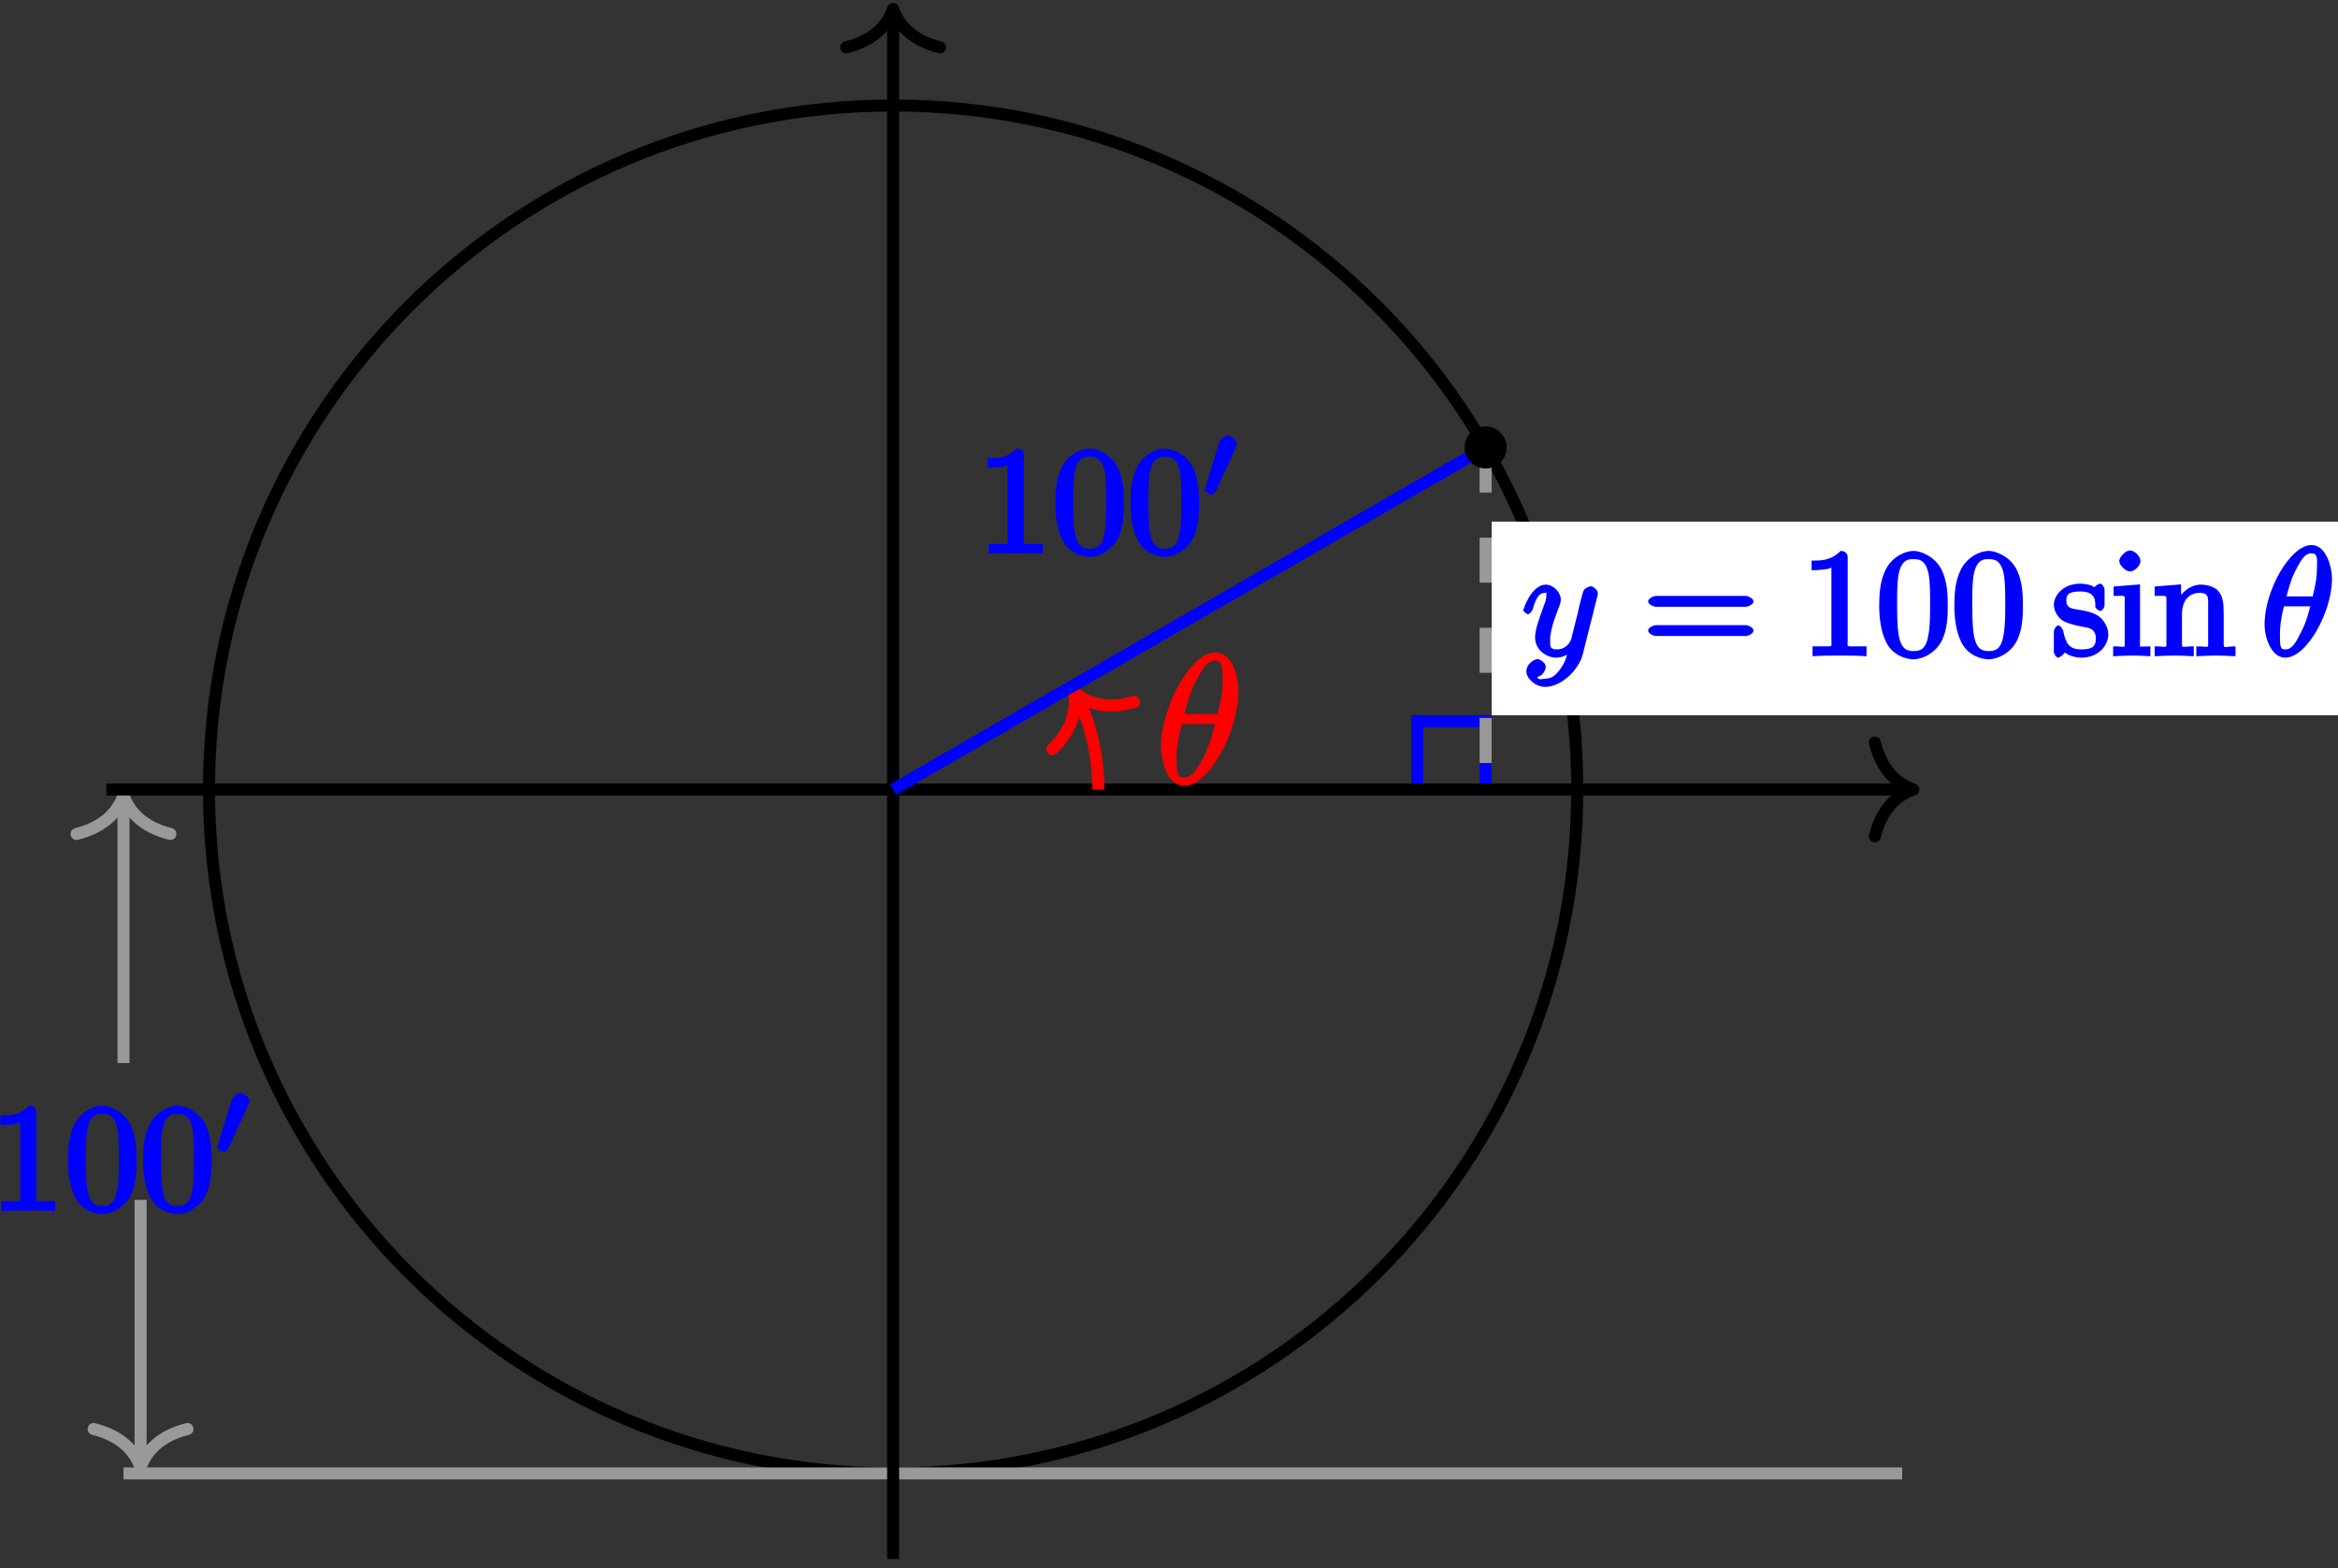 <?xml version="1.0" encoding="UTF-8"?>
<svg xmlns="http://www.w3.org/2000/svg" xmlns:xlink="http://www.w3.org/1999/xlink" width="155pt" height="104pt" viewBox="0 0 155 104" version="1.1">
<rect x="0" y="0" width="155" height="104" fill="#333333" stroke="none"/>
<defs>
<g>
<symbol overflow="visible" id="glyph0-0">
<path style="stroke:none;" d=""/>
</symbol>
<symbol overflow="visible" id="glyph0-1">
<path style="stroke:none;" d="M 5.016 -3.953 C 5.047 -4.094 5.047 -4.109 5.047 -4.188 C 5.047 -4.359 4.75 -4.625 4.594 -4.625 C 4.5 -4.625 4.203 -4.516 4.109 -4.344 C 4.047 -4.203 3.969 -3.891 3.922 -3.703 C 3.859 -3.453 3.781 -3.188 3.734 -2.906 L 3.281 -1.109 C 3.234 -0.969 2.984 -0.438 2.328 -0.438 C 1.828 -0.438 1.891 -0.703 1.891 -1.078 C 1.891 -1.531 2.047 -2.156 2.391 -3.031 C 2.547 -3.438 2.594 -3.547 2.594 -3.75 C 2.594 -4.203 2.109 -4.734 1.609 -4.734 C 0.656 -4.734 0.109 -3.125 0.109 -3.031 C 0.109 -2.938 0.391 -2.766 0.406 -2.766 C 0.516 -2.766 0.688 -2.953 0.734 -3.109 C 1 -4.047 1.234 -4.188 1.578 -4.188 C 1.656 -4.188 1.641 -4.344 1.641 -4.031 C 1.641 -3.781 1.547 -3.516 1.469 -3.328 C 1.078 -2.266 0.891 -1.703 0.891 -1.234 C 0.891 -0.344 1.703 0.109 2.297 0.109 C 2.688 0.109 3.141 -0.109 3.422 -0.391 L 3.125 -0.5 C 2.984 0.016 2.922 0.391 2.516 0.922 C 2.266 1.25 2.016 1.5 1.562 1.5 C 1.422 1.5 1.141 1.641 1.031 1.406 C 0.953 1.406 1.203 1.359 1.344 1.234 C 1.453 1.141 1.594 0.906 1.594 0.719 C 1.594 0.406 1.156 0.203 1.062 0.203 C 0.828 0.203 0.312 0.531 0.312 1.016 C 0.312 1.516 0.938 2.047 1.562 2.047 C 2.578 2.047 3.781 0.984 4.062 -0.156 Z M 5.016 -3.953 "/>
</symbol>
<symbol overflow="visible" id="glyph0-2">
<path style="stroke:none;" d="M 4.703 -5.141 C 4.703 -5.797 4.359 -7.359 3.344 -7.359 C 1.953 -7.359 0.234 -4.375 0.234 -2.094 C 0.234 -1.156 0.703 0.109 1.609 0.109 C 3.016 0.109 4.703 -2.906 4.703 -5.141 Z M 1.641 -3.781 C 1.812 -4.422 1.969 -5.109 2.359 -5.812 C 2.625 -6.297 2.875 -6.812 3.328 -6.812 C 3.812 -6.812 3.703 -6.328 3.703 -5.766 C 3.703 -5.281 3.625 -4.766 3.422 -3.953 L 1.688 -3.953 Z M 3.297 -3.453 C 3.188 -3 3.016 -2.266 2.641 -1.562 C 2.297 -0.875 2.047 -0.438 1.609 -0.438 C 1.281 -0.438 1.25 -0.562 1.25 -1.484 C 1.25 -1.906 1.312 -2.484 1.516 -3.297 L 3.25 -3.297 Z M 3.297 -3.453 "/>
</symbol>
<symbol overflow="visible" id="glyph1-0">
<path style="stroke:none;" d=""/>
</symbol>
<symbol overflow="visible" id="glyph1-1">
<path style="stroke:none;" d="M 6.844 -3.266 C 7 -3.266 7.359 -3.422 7.359 -3.625 C 7.359 -3.812 7 -3.984 6.859 -3.984 L 0.891 -3.984 C 0.75 -3.984 0.375 -3.812 0.375 -3.625 C 0.375 -3.422 0.75 -3.266 0.891 -3.266 Z M 6.859 -1.328 C 7 -1.328 7.359 -1.484 7.359 -1.688 C 7.359 -1.891 7 -2.047 6.844 -2.047 L 0.891 -2.047 C 0.75 -2.047 0.375 -1.891 0.375 -1.688 C 0.375 -1.484 0.75 -1.328 0.891 -1.328 Z M 6.859 -1.328 "/>
</symbol>
<symbol overflow="visible" id="glyph1-2">
<path style="stroke:none;" d="M 3.094 -6.547 C 3.094 -6.781 2.938 -6.969 2.625 -6.969 C 1.953 -6.281 1.203 -6.328 0.703 -6.328 L 0.703 -5.688 C 1.094 -5.688 1.797 -5.734 2.016 -5.859 L 2.016 -0.953 C 2.016 -0.594 2.156 -0.641 1.266 -0.641 L 0.766 -0.641 L 0.766 0.016 C 1.297 -0.031 2.156 -0.031 2.562 -0.031 C 2.953 -0.031 3.828 -0.031 4.344 0.016 L 4.344 -0.641 L 3.859 -0.641 C 2.953 -0.641 3.094 -0.578 3.094 -0.953 Z M 3.094 -6.547 "/>
</symbol>
<symbol overflow="visible" id="glyph1-3">
<path style="stroke:none;" d="M 4.75 -3.344 C 4.75 -4.141 4.703 -4.938 4.359 -5.688 C 3.891 -6.641 2.906 -6.969 2.5 -6.969 C 1.891 -6.969 0.984 -6.547 0.578 -5.609 C 0.266 -4.922 0.203 -4.141 0.203 -3.344 C 0.203 -2.609 0.297 -1.594 0.703 -0.844 C 1.141 -0.031 2 0.219 2.484 0.219 C 3.016 0.219 3.953 -0.156 4.391 -1.094 C 4.703 -1.781 4.75 -2.562 4.75 -3.344 Z M 2.484 -0.328 C 2.094 -0.328 1.672 -0.406 1.5 -1.359 C 1.391 -1.969 1.391 -2.875 1.391 -3.469 C 1.391 -4.109 1.391 -4.766 1.469 -5.297 C 1.656 -6.484 2.234 -6.422 2.484 -6.422 C 2.812 -6.422 3.297 -6.406 3.484 -5.406 C 3.578 -4.859 3.578 -4.094 3.578 -3.469 C 3.578 -2.719 3.578 -2.047 3.469 -1.406 C 3.312 -0.453 2.938 -0.328 2.484 -0.328 Z M 2.484 -0.328 "/>
</symbol>
<symbol overflow="visible" id="glyph1-4">
<path style="stroke:none;" d="M 2.078 -1.938 C 2.297 -1.891 2.938 -1.891 2.938 -1.172 C 2.938 -0.672 2.766 -0.438 1.984 -0.438 C 1.141 -0.438 0.953 -0.844 0.766 -1.688 C 0.734 -1.812 0.562 -2.031 0.453 -2.031 C 0.328 -2.031 0.156 -1.781 0.156 -1.609 L 0.156 -0.297 C 0.156 -0.125 0.328 0.109 0.438 0.109 C 0.484 0.109 0.625 0.047 0.812 -0.141 C 0.828 -0.156 0.828 -0.172 0.891 -0.234 C 1.203 0.047 1.781 0.109 1.984 0.109 C 3.125 0.109 3.766 -0.719 3.766 -1.438 C 3.766 -1.969 3.406 -2.375 3.297 -2.5 C 2.953 -2.828 2.453 -2.953 2.031 -3.031 C 1.469 -3.141 0.984 -3.094 0.984 -3.672 C 0.984 -4.031 1.062 -4.281 1.922 -4.281 C 3.016 -4.281 2.891 -3.531 2.906 -3.234 C 2.922 -3.141 3.188 -2.984 3.203 -2.984 C 3.344 -2.984 3.516 -3.188 3.516 -3.375 L 3.516 -4.391 C 3.516 -4.562 3.344 -4.797 3.234 -4.797 C 3.188 -4.797 3.031 -4.75 2.906 -4.625 C 2.875 -4.578 2.766 -4.5 2.844 -4.562 C 2.609 -4.75 2.078 -4.797 1.922 -4.797 C 0.703 -4.797 0.156 -3.953 0.156 -3.406 C 0.156 -3.047 0.359 -2.656 0.625 -2.438 C 0.953 -2.188 1.359 -2.078 2.078 -1.938 Z M 2.078 -1.938 "/>
</symbol>
<symbol overflow="visible" id="glyph1-5">
<path style="stroke:none;" d="M 1.766 -4.734 L 0.188 -4.609 L 0.188 -3.984 C 1.016 -3.984 0.922 -4.094 0.922 -3.594 L 0.922 -0.922 C 0.922 -0.469 1 -0.641 0.156 -0.641 L 0.156 0.016 C 0.641 -0.016 1.188 -0.031 1.422 -0.031 C 1.781 -0.031 2.125 -0.016 2.625 0.016 L 2.625 -0.641 C 1.797 -0.641 1.938 -0.516 1.938 -0.906 L 1.938 -4.75 Z M 1.969 -6.297 C 1.969 -6.625 1.562 -7 1.281 -7 C 0.969 -7 0.562 -6.562 0.562 -6.297 C 0.562 -6.031 0.969 -5.609 1.281 -5.609 C 1.562 -5.609 1.969 -5.984 1.969 -6.297 Z M 1.969 -6.297 "/>
</symbol>
<symbol overflow="visible" id="glyph1-6">
<path style="stroke:none;" d="M 0.922 -3.594 L 0.922 -0.922 C 0.922 -0.469 0.984 -0.641 0.141 -0.641 L 0.141 0.016 C 0.672 -0.016 1.172 -0.031 1.453 -0.031 C 1.703 -0.031 2.219 -0.016 2.734 0.016 L 2.734 -0.641 C 1.891 -0.641 1.953 -0.469 1.953 -0.922 L 1.953 -2.75 C 1.953 -3.781 2.5 -4.188 3.125 -4.188 C 3.766 -4.188 3.688 -3.812 3.688 -3.234 L 3.688 -0.922 C 3.688 -0.469 3.766 -0.641 2.906 -0.641 L 2.906 0.016 C 3.438 -0.016 3.953 -0.031 4.219 -0.031 C 4.469 -0.031 5 -0.016 5.5 0.016 L 5.5 -0.641 C 4.812 -0.641 4.734 -0.469 4.719 -0.766 L 4.719 -2.672 C 4.719 -3.531 4.672 -3.953 4.359 -4.312 C 4.234 -4.484 3.781 -4.734 3.203 -4.734 C 2.469 -4.734 1.828 -4.141 1.547 -3.516 L 1.891 -3.516 L 1.891 -4.75 L 0.141 -4.609 L 0.141 -3.984 C 1.016 -3.984 0.922 -4.078 0.922 -3.594 Z M 0.922 -3.594 "/>
</symbol>
<symbol overflow="visible" id="glyph2-0">
<path style="stroke:none;" d=""/>
</symbol>
<symbol overflow="visible" id="glyph2-1">
<path style="stroke:none;" d="M 2.219 -3.453 C 2.266 -3.562 2.281 -3.625 2.281 -3.672 C 2.281 -3.891 1.891 -4.219 1.672 -4.219 C 1.406 -4.219 1.125 -3.844 1.094 -3.734 L 0.172 -0.703 C 0.219 -0.812 0.125 -0.609 0.125 -0.594 C 0.125 -0.516 0.547 -0.281 0.609 -0.281 C 0.656 -0.281 0.859 -0.453 0.906 -0.562 Z M 2.219 -3.453 "/>
</symbol>
<symbol overflow="visible" id="glyph3-0">
<path style="stroke:none;" d=""/>
</symbol>
<symbol overflow="visible" id="glyph3-1">
<path style="stroke:none;" d="M 5.453 -6.156 C 5.453 -7.375 4.906 -8.719 3.938 -8.719 C 2.266 -8.719 0.312 -5.062 0.312 -2.422 C 0.312 -1.875 0.594 0.125 1.859 0.125 C 3.484 0.125 5.453 -3.438 5.453 -6.156 Z M 1.828 -4.469 C 2.016 -5.172 2.219 -6.078 2.688 -6.922 C 3.078 -7.641 3.391 -8.172 3.922 -8.172 C 4.312 -8.172 4.406 -7.984 4.406 -6.844 C 4.406 -6.406 4.375 -5.812 4.062 -4.625 L 1.859 -4.625 Z M 3.938 -4.109 C 3.641 -2.938 3.438 -2.297 3.016 -1.547 C 2.672 -0.938 2.359 -0.422 1.859 -0.422 C 1.5 -0.422 1.344 -0.547 1.344 -1.734 C 1.344 -2.516 1.547 -3.328 1.703 -3.969 L 3.906 -3.969 Z M 3.938 -4.109 "/>
</symbol>
</g>
</defs>
<g id="surface1">
<path style="fill:none;stroke-width:0.797;stroke-linecap:butt;stroke-linejoin:miter;stroke:rgb(0%,0%,0%);stroke-opacity:1;stroke-miterlimit:10;" d="M 45.356 -0.002 C 45.356 25.049 25.048 45.354 0.001 45.354 C -25.05 45.354 -45.355 25.049 -45.355 -0.002 C -45.355 -25.048 -25.05 -45.353 0.001 -45.353 C 25.048 -45.353 45.356 -25.048 45.356 -0.002 Z M 45.356 -0.002 " transform="matrix(1,0,0,-1,59.21,52.35)"/>
<path style="fill:none;stroke-width:0.797;stroke-linecap:butt;stroke-linejoin:miter;stroke:rgb(0%,0%,100%);stroke-opacity:1;stroke-miterlimit:10;" d="M 39.282 -0.002 L 39.282 4.534 L 34.747 4.534 L 34.747 -0.002 Z M 39.282 -0.002 " transform="matrix(1,0,0,-1,59.21,52.35)"/>
<path style="fill:none;stroke-width:0.797;stroke-linecap:butt;stroke-linejoin:miter;stroke:rgb(59.999%,59.999%,59.999%);stroke-opacity:1;stroke-dasharray:2.989,2.989;stroke-miterlimit:10;" d="M 39.282 22.678 L 39.282 -0.002 " transform="matrix(1,0,0,-1,59.21,52.35)"/>
<path style=" stroke:none;fill-rule:nonzero;fill:rgb(100%,100%,100%);fill-opacity:1;" d="M 98.891 47.43 L 156.852 47.43 L 156.852 34.59 L 98.891 34.59 Z M 98.891 47.43 "/>
<g style="fill:rgb(0%,0%,100%);fill-opacity:1;">
  <use xlink:href="#glyph0-1" x="100.88" y="43.5"/>
</g>
<g style="fill:rgb(0%,0%,100%);fill-opacity:1;">
  <use xlink:href="#glyph1-1" x="108.89" y="43.5"/>
</g>
<g style="fill:rgb(0%,0%,100%);fill-opacity:1;">
  <use xlink:href="#glyph1-2" x="119.399" y="43.5"/>
  <use xlink:href="#glyph1-3" x="124.38" y="43.5"/>
  <use xlink:href="#glyph1-3" x="129.362" y="43.5"/>
</g>
<g style="fill:rgb(0%,0%,100%);fill-opacity:1;">
  <use xlink:href="#glyph1-4" x="136.007" y="43.5"/>
  <use xlink:href="#glyph1-5" x="139.937" y="43.5"/>
  <use xlink:href="#glyph1-6" x="142.704" y="43.5"/>
</g>
<g style="fill:rgb(0%,0%,100%);fill-opacity:1;">
  <use xlink:href="#glyph0-2" x="149.9" y="43.5"/>
</g>
<path style="fill:none;stroke-width:0.797;stroke-linecap:butt;stroke-linejoin:miter;stroke:rgb(59.999%,59.999%,59.999%);stroke-opacity:1;stroke-miterlimit:10;" d="M -51.023 -0.798 L -51.023 -18.142 " transform="matrix(1,0,0,-1,59.21,52.35)"/>
<path style="fill:none;stroke-width:0.797;stroke-linecap:round;stroke-linejoin:round;stroke:rgb(59.999%,59.999%,59.999%);stroke-opacity:1;stroke-miterlimit:10;" d="M -2.552 3.111 C -2.084 1.244 -1.044 0.361 -0.002 -0.002 C -1.044 -0.361 -2.084 -1.244 -2.552 -3.111 " transform="matrix(0,-1,-1,0,8.186,52.748)"/>
<g style="fill:rgb(0%,0%,100%);fill-opacity:1;">
  <use xlink:href="#glyph1-2" x="-0.68" y="80.29"/>
  <use xlink:href="#glyph1-3" x="4.301" y="80.29"/>
  <use xlink:href="#glyph1-3" x="9.283" y="80.29"/>
</g>
<g style="fill:rgb(0%,0%,100%);fill-opacity:1;">
  <use xlink:href="#glyph2-1" x="14.26" y="76.68"/>
</g>
<path style="fill:none;stroke-width:0.797;stroke-linecap:butt;stroke-linejoin:miter;stroke:rgb(59.999%,59.999%,59.999%);stroke-opacity:1;stroke-miterlimit:10;" d="M -49.89 -44.556 L -49.89 -27.212 " transform="matrix(1,0,0,-1,59.21,52.35)"/>
<path style="fill:none;stroke-width:0.797;stroke-linecap:round;stroke-linejoin:round;stroke:rgb(59.999%,59.999%,59.999%);stroke-opacity:1;stroke-miterlimit:10;" d="M -2.549 3.11 C -2.084 1.243 -1.045 0.364 -0.002 0.001 C -1.045 -0.362 -2.084 -1.245 -2.549 -3.112 " transform="matrix(0,1,1,0,9.32,97.307)"/>
<path style="fill:none;stroke-width:0.797;stroke-linecap:butt;stroke-linejoin:miter;stroke:rgb(59.999%,59.999%,59.999%);stroke-opacity:1;stroke-miterlimit:10;" d="M -51.023 -45.353 L 66.899 -45.353 " transform="matrix(1,0,0,-1,59.21,52.35)"/>
<path style="fill:none;stroke-width:0.797;stroke-linecap:butt;stroke-linejoin:miter;stroke:rgb(0%,0%,0%);stroke-opacity:1;stroke-miterlimit:10;" d="M 0.001 -51.025 L 0.001 51.362 " transform="matrix(1,0,0,-1,59.21,52.35)"/>
<path style="fill:none;stroke-width:0.797;stroke-linecap:round;stroke-linejoin:round;stroke:rgb(0%,0%,0%);stroke-opacity:1;stroke-miterlimit:10;" d="M -2.55 3.112 C -2.086 1.245 -1.047 0.362 0 -0.001 C -1.047 -0.364 -2.086 -1.243 -2.55 -3.11 " transform="matrix(0,-1,-1,0,59.21,0.59)"/>
<path style="fill:none;stroke-width:0.797;stroke-linecap:butt;stroke-linejoin:miter;stroke:rgb(0%,0%,0%);stroke-opacity:1;stroke-miterlimit:10;" d="M -52.159 -0.002 L 67.235 -0.002 " transform="matrix(1,0,0,-1,59.21,52.35)"/>
<path style="fill:none;stroke-width:0.797;stroke-linecap:round;stroke-linejoin:round;stroke:rgb(0%,0%,0%);stroke-opacity:1;stroke-miterlimit:10;" d="M -2.551 3.112 C -2.086 1.245 -1.047 0.362 -0 -0.002 C -1.047 -0.365 -2.086 -1.244 -2.551 -3.111 " transform="matrix(1,0,0,-1,126.844,52.35)"/>
<path style="fill:none;stroke-width:0.797;stroke-linecap:butt;stroke-linejoin:miter;stroke:rgb(100%,0%,0%);stroke-opacity:1;stroke-miterlimit:10;" d="M 13.606 -0.002 C 13.606 2.389 12.977 4.737 12.185 6.112 " transform="matrix(1,0,0,-1,59.21,52.35)"/>
<path style="fill:none;stroke-width:0.797;stroke-linecap:round;stroke-linejoin:round;stroke:rgb(100%,0%,0%);stroke-opacity:1;stroke-miterlimit:10;" d="M -2.549 3.111 C -2.084 1.246 -1.046 0.364 -0.002 -0.001 C -1.048 -0.364 -2.083 -1.245 -2.549 -3.112 " transform="matrix(-0.502,-0.869,-0.869,0.502,71.194,45.893)"/>
<g style="fill:rgb(100%,0%,0%);fill-opacity:1;">
  <use xlink:href="#glyph3-1" x="76.65" y="51.98"/>
</g>
<path style="fill:none;stroke-width:0.797;stroke-linecap:butt;stroke-linejoin:miter;stroke:rgb(0%,0%,100%);stroke-opacity:1;stroke-miterlimit:10;" d="M 0.001 -0.002 L 39.282 22.678 " transform="matrix(1,0,0,-1,59.21,52.35)"/>
<g style="fill:rgb(0%,0%,100%);fill-opacity:1;">
  <use xlink:href="#glyph1-2" x="64.78" y="36.71"/>
  <use xlink:href="#glyph1-3" x="69.761" y="36.71"/>
  <use xlink:href="#glyph1-3" x="74.743" y="36.71"/>
</g>
<g style="fill:rgb(0%,0%,100%);fill-opacity:1;">
  <use xlink:href="#glyph2-1" x="79.72" y="33.1"/>
</g>
<path style="fill-rule:nonzero;fill:rgb(0%,0%,0%);fill-opacity:1;stroke-width:0.399;stroke-linecap:butt;stroke-linejoin:miter;stroke:rgb(0%,0%,0%);stroke-opacity:1;stroke-miterlimit:10;" d="M 40.477 22.678 C 40.477 23.338 39.942 23.873 39.282 23.873 C 38.622 23.873 38.087 23.338 38.087 22.678 C 38.087 22.018 38.622 21.483 39.282 21.483 C 39.942 21.483 40.477 22.018 40.477 22.678 Z M 40.477 22.678 " transform="matrix(1,0,0,-1,59.21,52.35)"/>
</g>
</svg>
